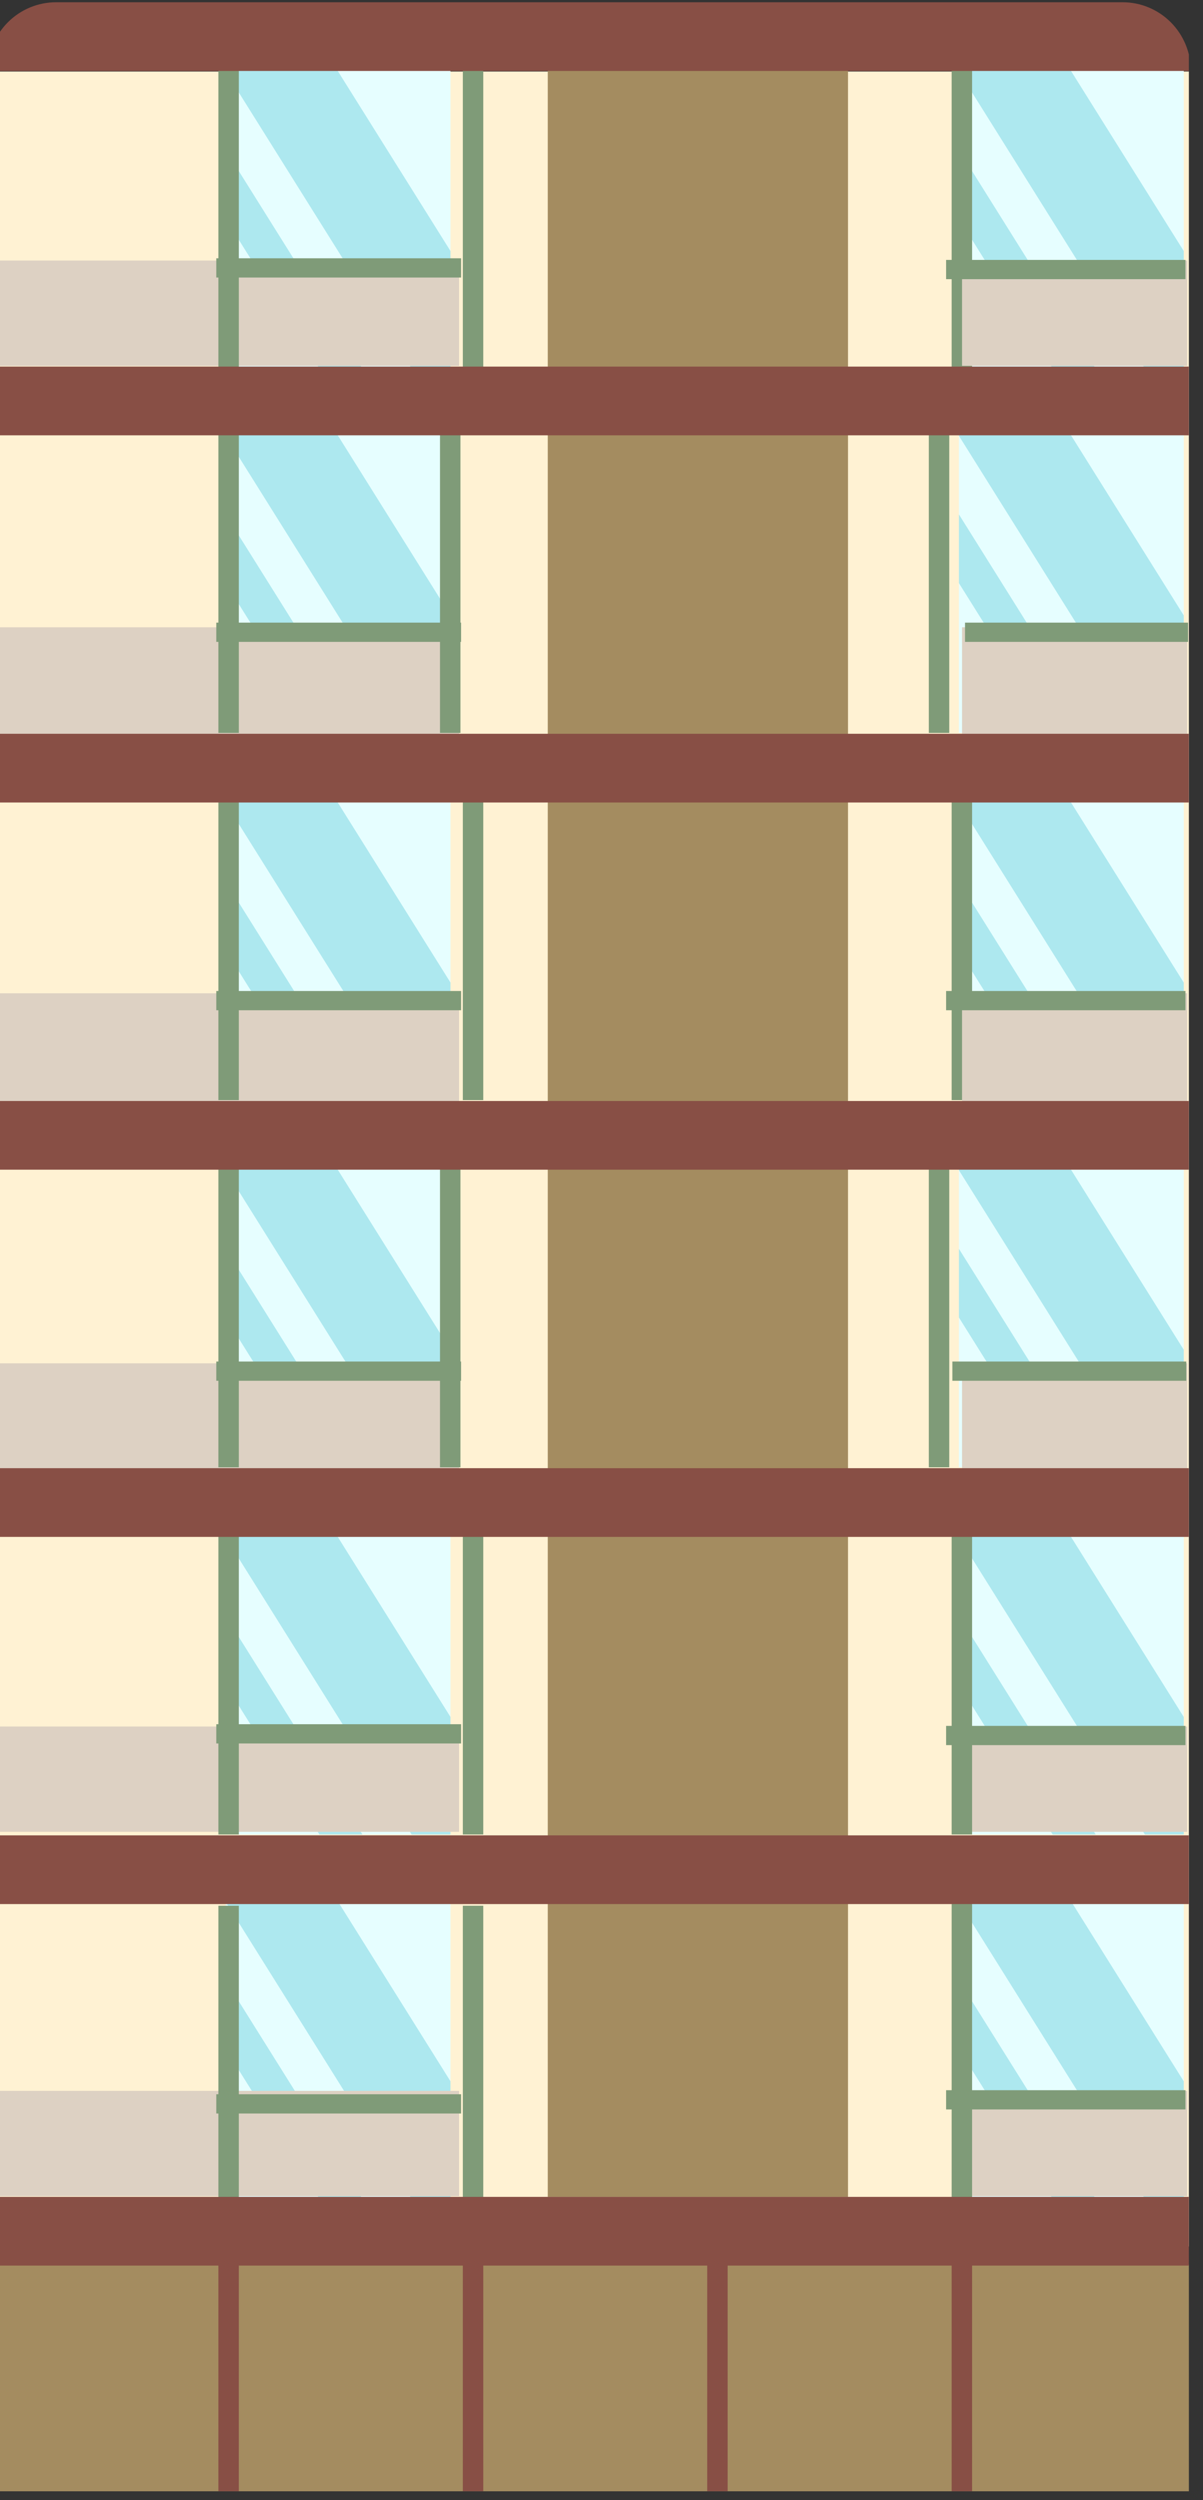 <?xml version="1.0" encoding="UTF-8" standalone="no"?>
<!DOCTYPE svg PUBLIC "-//W3C//DTD SVG 1.1//EN" "http://www.w3.org/Graphics/SVG/1.1/DTD/svg11.dtd">
<svg width="100%" height="100%" viewBox="0 0 423 879" version="1.1" xmlns="http://www.w3.org/2000/svg" xmlns:xlink="http://www.w3.org/1999/xlink" xml:space="preserve" xmlns:serif="http://www.serif.com/" style="fill-rule:evenodd;clip-rule:evenodd;stroke-linejoin:round;stroke-miterlimit:2;">
    <rect x="0" y="0" width="423" height="879" fill="#333333" stroke="none"/>
    <g transform="matrix(1,0,0,1,-17981.6,-7170.92)">
        <g id="Artboard9" transform="matrix(2.487,0,0,2.487,-27202,-11956.1)">
            <rect x="18166" y="7690" width="170" height="353" style="fill:none;"/>
            <clipPath id="_clip1">
                <rect x="18166" y="7690" width="170" height="353"/>
            </clipPath>
            <g clip-path="url(#_clip1)">
                <g transform="matrix(0.976,0,0,0.536,16322.3,6569.09)">
                    <g transform="matrix(0.412,0,0,0.728,-9.678,1243.83)">
                        <rect x="4609" y="1192" width="423" height="788" style="fill:rgb(255,242,211);"/>
                    </g>
                    <g transform="matrix(0.077,0,0,0.1,1568.79,1991.95)">
                        <rect x="4609" y="1192" width="423" height="788" style="fill:rgb(230,254,255);"/>
                        <clipPath id="_clip2">
                            <rect x="4609" y="1192" width="423" height="788"/>
                        </clipPath>
                        <g clip-path="url(#_clip2)">
                            <g transform="matrix(1.927,0,3.351,7.505,-8545.79,-7933.79)">
                                <rect x="4621" y="1208" width="42" height="120" style="fill:rgb(105,208,220);fill-opacity:0.45;"/>
                            </g>
                            <g transform="matrix(5.036,0,3.351,7.505,-22739,-7933.79)">
                                <rect x="4621" y="1208" width="42" height="120" style="fill:rgb(105,208,220);fill-opacity:0.45;"/>
                            </g>
                        </g>
                    </g>
                    <g transform="matrix(0.077,0,0,0.1,1675.01,1991.95)">
                        <rect x="4609" y="1192" width="423" height="788" style="fill:rgb(230,254,255);"/>
                        <clipPath id="_clip3">
                            <rect x="4609" y="1192" width="423" height="788"/>
                        </clipPath>
                        <g clip-path="url(#_clip3)">
                            <g transform="matrix(1.927,0,3.351,7.505,-8545.79,-7933.79)">
                                <rect x="4621" y="1208" width="42" height="120" style="fill:rgb(105,208,220);fill-opacity:0.45;"/>
                            </g>
                            <g transform="matrix(5.036,0,3.351,7.505,-22739,-7933.79)">
                                <rect x="4621" y="1208" width="42" height="120" style="fill:rgb(105,208,220);fill-opacity:0.45;"/>
                            </g>
                        </g>
                    </g>
                    <g transform="matrix(0.169,0,0,0.731,1107.12,1223.59)">
                        <rect x="4613.7" y="1283" width="418.113" height="38" style="fill:rgb(221,209,195);"/>
                    </g>
                    <g transform="matrix(0.007,0,0,0.1,1890.37,1991.95)">
                        <rect x="4609" y="1192" width="423" height="788" style="fill:rgb(127,155,120);"/>
                    </g>
                    <g transform="matrix(0.007,0,0,0.1,1925.78,1991.95)">
                        <rect x="4609" y="1192" width="423" height="788" style="fill:rgb(127,155,120);"/>
                    </g>
                    <g transform="matrix(4.07675e-19,0.012,-0.045,5.01537e-18,2011.43,2105.56)">
                        <rect x="4609" y="1192" width="423" height="788" style="fill:rgb(127,155,120);"/>
                    </g>
                    <g transform="matrix(0.007,0,0,0.1,1996.59,1991.95)">
                        <rect x="4609" y="1192" width="423" height="788" style="fill:rgb(127,155,120);"/>
                    </g>
                    <g transform="matrix(0.077,0,0,0.1,1675.01,2088.05)">
                        <rect x="4609" y="1192" width="423" height="788" style="fill:rgb(230,254,255);"/>
                        <clipPath id="_clip4">
                            <rect x="4609" y="1192" width="423" height="788"/>
                        </clipPath>
                        <g clip-path="url(#_clip4)">
                            <g transform="matrix(1.927,0,3.351,7.505,-8545.79,-7933.79)">
                                <rect x="4621" y="1208" width="42" height="120" style="fill:rgb(105,208,220);fill-opacity:0.45;"/>
                            </g>
                            <g transform="matrix(5.036,0,3.351,7.505,-22739,-7933.79)">
                                <rect x="4621" y="1208" width="42" height="120" style="fill:rgb(105,208,220);fill-opacity:0.45;"/>
                            </g>
                        </g>
                    </g>
                    <g transform="matrix(0.077,0,0,0.1,1568.79,2088.05)">
                        <rect x="4609" y="1192" width="423" height="788" style="fill:rgb(230,254,255);"/>
                        <clipPath id="_clip5">
                            <rect x="4609" y="1192" width="423" height="788"/>
                        </clipPath>
                        <g clip-path="url(#_clip5)">
                            <g transform="matrix(1.927,0,3.351,7.505,-8545.79,-7933.79)">
                                <rect x="4621" y="1208" width="42" height="120" style="fill:rgb(105,208,220);fill-opacity:0.45;"/>
                            </g>
                            <g transform="matrix(5.036,0,3.351,7.505,-22739,-7933.79)">
                                <rect x="4621" y="1208" width="42" height="120" style="fill:rgb(105,208,220);fill-opacity:0.45;"/>
                            </g>
                        </g>
                    </g>
                    <g transform="matrix(0.169,0,0,0.771,1107.12,1269)">
                        <rect x="4613.7" y="1283" width="418.113" height="38" style="fill:rgb(221,209,195);"/>
                    </g>
                    <g transform="matrix(0.007,0,0,0.1,1890.37,2088.05)">
                        <rect x="4609" y="1192" width="423" height="788" style="fill:rgb(127,155,120);"/>
                    </g>
                    <g transform="matrix(-0.007,0,0,0.1,2060.77,2088.05)">
                        <rect x="4609" y="1192" width="423" height="788" style="fill:rgb(127,155,120);"/>
                    </g>
                    <g transform="matrix(-0.007,0,0,0.1,1989.96,2088.05)">
                        <rect x="4609" y="1192" width="423" height="788" style="fill:rgb(127,155,120);"/>
                    </g>
                    <g transform="matrix(0.077,0,0,0.1,1568.79,2184.9)">
                        <rect x="4609" y="1192" width="423" height="788" style="fill:rgb(230,254,255);"/>
                        <clipPath id="_clip6">
                            <rect x="4609" y="1192" width="423" height="788"/>
                        </clipPath>
                        <g clip-path="url(#_clip6)">
                            <g transform="matrix(1.927,0,3.351,7.505,-8545.79,-7933.79)">
                                <rect x="4621" y="1208" width="42" height="120" style="fill:rgb(105,208,220);fill-opacity:0.45;"/>
                            </g>
                            <g transform="matrix(5.036,0,3.351,7.505,-22739,-7933.79)">
                                <rect x="4621" y="1208" width="42" height="120" style="fill:rgb(105,208,220);fill-opacity:0.45;"/>
                            </g>
                        </g>
                    </g>
                    <g transform="matrix(0.077,0,0,0.1,1675.01,2184.9)">
                        <rect x="4609" y="1192" width="423" height="788" style="fill:rgb(230,254,255);"/>
                        <clipPath id="_clip7">
                            <rect x="4609" y="1192" width="423" height="788"/>
                        </clipPath>
                        <g clip-path="url(#_clip7)">
                            <g transform="matrix(1.927,0,3.351,7.505,-8545.79,-7933.79)">
                                <rect x="4621" y="1208" width="42" height="120" style="fill:rgb(105,208,220);fill-opacity:0.45;"/>
                            </g>
                            <g transform="matrix(5.036,0,3.351,7.505,-22739,-7933.79)">
                                <rect x="4621" y="1208" width="42" height="120" style="fill:rgb(105,208,220);fill-opacity:0.45;"/>
                            </g>
                        </g>
                    </g>
                    <g transform="matrix(0.169,0,0,0.751,1107.12,1391.2)">
                        <rect x="4613.7" y="1283" width="418.113" height="38" style="fill:rgb(221,209,195);"/>
                    </g>
                    <g transform="matrix(0.007,0,0,0.1,1890.37,2184.9)">
                        <rect x="4609" y="1192" width="423" height="788" style="fill:rgb(127,155,120);"/>
                    </g>
                    <g transform="matrix(0.007,0,0,0.1,1925.78,2184.9)">
                        <rect x="4609" y="1192" width="423" height="788" style="fill:rgb(127,155,120);"/>
                    </g>
                    <g transform="matrix(0.007,0,0,0.1,1996.59,2184.9)">
                        <rect x="4609" y="1192" width="423" height="788" style="fill:rgb(127,155,120);"/>
                    </g>
                    <g transform="matrix(0.077,0,0,0.1,1675.01,2281.75)">
                        <rect x="4609" y="1192" width="423" height="788" style="fill:rgb(230,254,255);"/>
                        <clipPath id="_clip8">
                            <rect x="4609" y="1192" width="423" height="788"/>
                        </clipPath>
                        <g clip-path="url(#_clip8)">
                            <g transform="matrix(1.927,0,3.351,7.505,-8545.79,-7933.79)">
                                <rect x="4621" y="1208" width="42" height="120" style="fill:rgb(105,208,220);fill-opacity:0.45;"/>
                            </g>
                            <g transform="matrix(5.036,0,3.351,7.505,-22739,-7933.79)">
                                <rect x="4621" y="1208" width="42" height="120" style="fill:rgb(105,208,220);fill-opacity:0.45;"/>
                            </g>
                        </g>
                    </g>
                    <g transform="matrix(0.077,0,0,0.1,1568.79,2281.75)">
                        <rect x="4609" y="1192" width="423" height="788" style="fill:rgb(230,254,255);"/>
                        <clipPath id="_clip9">
                            <rect x="4609" y="1192" width="423" height="788"/>
                        </clipPath>
                        <g clip-path="url(#_clip9)">
                            <g transform="matrix(1.927,0,3.351,7.505,-8545.79,-7933.79)">
                                <rect x="4621" y="1208" width="42" height="120" style="fill:rgb(105,208,220);fill-opacity:0.45;"/>
                            </g>
                            <g transform="matrix(5.036,0,3.351,7.505,-22739,-7933.79)">
                                <rect x="4621" y="1208" width="42" height="120" style="fill:rgb(105,208,220);fill-opacity:0.45;"/>
                            </g>
                        </g>
                    </g>
                    <g transform="matrix(0.169,0,0,0.751,1107.12,1488.8)">
                        <rect x="4613.7" y="1283" width="418.113" height="38" style="fill:rgb(221,209,195);"/>
                    </g>
                    <g transform="matrix(0.077,0,0,0.1,1568.79,2378.6)">
                        <rect x="4609" y="1192" width="423" height="788" style="fill:rgb(230,254,255);"/>
                        <clipPath id="_clip10">
                            <rect x="4609" y="1192" width="423" height="788"/>
                        </clipPath>
                        <g clip-path="url(#_clip10)">
                            <g transform="matrix(1.927,0,3.351,7.505,-8545.79,-7933.79)">
                                <rect x="4621" y="1208" width="42" height="120" style="fill:rgb(105,208,220);fill-opacity:0.45;"/>
                            </g>
                            <g transform="matrix(5.036,0,3.351,7.505,-22739,-7933.79)">
                                <rect x="4621" y="1208" width="42" height="120" style="fill:rgb(105,208,220);fill-opacity:0.45;"/>
                            </g>
                        </g>
                    </g>
                    <g transform="matrix(0.007,0,0,0.1,1890.37,2281.75)">
                        <rect x="4609" y="1192" width="423" height="788" style="fill:rgb(127,155,120);"/>
                    </g>
                    <g transform="matrix(-0.007,0,0,0.1,2060.77,2281.75)">
                        <rect x="4609" y="1192" width="423" height="788" style="fill:rgb(127,155,120);"/>
                    </g>
                    <g transform="matrix(-0.007,0,0,0.1,1989.96,2281.75)">
                        <rect x="4609" y="1192" width="423" height="788" style="fill:rgb(127,155,120);"/>
                    </g>
                    <g transform="matrix(0.077,0,0,0.1,1675.01,2378.6)">
                        <rect x="4609" y="1192" width="423" height="788" style="fill:rgb(230,254,255);"/>
                        <clipPath id="_clip11">
                            <rect x="4609" y="1192" width="423" height="788"/>
                        </clipPath>
                        <g clip-path="url(#_clip11)">
                            <g transform="matrix(1.927,0,3.351,7.505,-8545.79,-7933.79)">
                                <rect x="4621" y="1208" width="42" height="120" style="fill:rgb(105,208,220);fill-opacity:0.45;"/>
                            </g>
                            <g transform="matrix(5.036,0,3.351,7.505,-22739,-7933.79)">
                                <rect x="4621" y="1208" width="42" height="120" style="fill:rgb(105,208,220);fill-opacity:0.45;"/>
                            </g>
                        </g>
                    </g>
                    <g transform="matrix(0.169,0,0,0.731,1107.12,1610.25)">
                        <rect x="4613.7" y="1283" width="418.113" height="38" style="fill:rgb(221,209,195);"/>
                    </g>
                    <g transform="matrix(0.078,0,0,0.731,1670.49,1223.59)">
                        <rect x="4613.7" y="1283" width="418.113" height="38" style="fill:rgb(221,209,195);"/>
                    </g>
                    <g transform="matrix(0.078,0,0,0.771,1670.49,1269)">
                        <rect x="4613.7" y="1283" width="418.113" height="38" style="fill:rgb(221,209,195);"/>
                    </g>
                    <g transform="matrix(0.078,0,0,0.751,1670.49,1391.2)">
                        <rect x="4613.7" y="1283" width="418.113" height="38" style="fill:rgb(221,209,195);"/>
                    </g>
                    <g transform="matrix(0.078,0,0,0.751,1670.49,1488.8)">
                        <rect x="4613.7" y="1283" width="418.113" height="38" style="fill:rgb(221,209,195);"/>
                    </g>
                    <g transform="matrix(0.078,0,0,0.731,1670.49,1610.25)">
                        <rect x="4613.7" y="1283" width="418.113" height="38" style="fill:rgb(221,209,195);"/>
                    </g>
                    <g transform="matrix(0.007,0,0,0.1,1890.37,2378.6)">
                        <rect x="4609" y="1192" width="423" height="788" style="fill:rgb(127,155,120);"/>
                    </g>
                    <g transform="matrix(0.007,0,0,0.1,1925.78,2378.6)">
                        <rect x="4609" y="1192" width="423" height="788" style="fill:rgb(127,155,120);"/>
                    </g>
                    <g transform="matrix(0.007,0,0,0.1,1996.59,2378.6)">
                        <rect x="4609" y="1192" width="423" height="788" style="fill:rgb(127,155,120);"/>
                    </g>
                    <g transform="matrix(0.412,-1.41812e-16,3.21669e-18,-0.079,-9.678,2846.45)">
                        <rect x="4609" y="1192" width="423" height="788" style="fill:rgb(164,140,96);"/>
                    </g>
                    <g transform="matrix(0.007,0,0,0.08,1890.37,2594.2)">
                        <rect x="4609" y="1192" width="423" height="788" style="fill:rgb(136,79,69);"/>
                    </g>
                    <g transform="matrix(0.007,0,0,0.08,1925.78,2594.2)">
                        <rect x="4609" y="1192" width="423" height="788" style="fill:rgb(136,79,69);"/>
                    </g>
                    <g transform="matrix(0.007,0,0,0.08,1961.18,2594.2)">
                        <rect x="4609" y="1192" width="423" height="788" style="fill:rgb(136,79,69);"/>
                    </g>
                    <g transform="matrix(0.007,0,0,0.08,1996.59,2594.2)">
                        <rect x="4609" y="1192" width="423" height="788" style="fill:rgb(136,79,69);"/>
                    </g>
                    <g transform="matrix(4.07675e-19,0.012,-0.045,5.01537e-18,2011.43,2201.66)">
                        <rect x="4609" y="1192" width="423" height="788" style="fill:rgb(127,155,120);"/>
                    </g>
                    <g transform="matrix(4.07675e-19,0.012,-0.044,4.91563e-18,2115.17,2105.99)">
                        <rect x="4609" y="1192" width="423" height="788" style="fill:rgb(127,155,120);"/>
                    </g>
                    <g transform="matrix(4.07675e-19,0.012,-0.045,5.01537e-18,2011.43,2298.82)">
                        <rect x="4609" y="1192" width="423" height="788" style="fill:rgb(127,155,120);"/>
                    </g>
                    <g transform="matrix(4.07675e-19,0.012,-0.044,4.91563e-18,2115.17,2298.82)">
                        <rect x="4609" y="1192" width="423" height="788" style="fill:rgb(127,155,120);"/>
                    </g>
                    <g transform="matrix(4.07675e-19,0.012,-0.045,5.01537e-18,2011.43,2492.21)">
                        <rect x="4609" y="1192" width="423" height="788" style="fill:rgb(127,155,120);"/>
                    </g>
                    <g transform="matrix(4.07675e-19,0.012,-0.044,4.91563e-18,2115.17,2492.65)">
                        <rect x="4609" y="1192" width="423" height="788" style="fill:rgb(127,155,120);"/>
                    </g>
                    <g transform="matrix(0.077,0,0,0.1,1568.79,2474.7)">
                        <rect x="4609" y="1192" width="423" height="788" style="fill:rgb(230,254,255);"/>
                        <clipPath id="_clip12">
                            <rect x="4609" y="1192" width="423" height="788"/>
                        </clipPath>
                        <g clip-path="url(#_clip12)">
                            <g transform="matrix(1.927,0,3.351,7.505,-8545.79,-7933.79)">
                                <rect x="4621" y="1208" width="42" height="120" style="fill:rgb(105,208,220);fill-opacity:0.45;"/>
                            </g>
                            <g transform="matrix(5.036,0,3.351,7.505,-22739,-7933.79)">
                                <rect x="4621" y="1208" width="42" height="120" style="fill:rgb(105,208,220);fill-opacity:0.45;"/>
                            </g>
                        </g>
                    </g>
                    <g transform="matrix(0.077,0,0,0.1,1675.01,2474.7)">
                        <rect x="4609" y="1192" width="423" height="788" style="fill:rgb(230,254,255);"/>
                        <clipPath id="_clip13">
                            <rect x="4609" y="1192" width="423" height="788"/>
                        </clipPath>
                        <g clip-path="url(#_clip13)">
                            <g transform="matrix(1.927,0,3.351,7.505,-8545.79,-7933.79)">
                                <rect x="4621" y="1208" width="42" height="120" style="fill:rgb(105,208,220);fill-opacity:0.45;"/>
                            </g>
                            <g transform="matrix(5.036,0,3.351,7.505,-22739,-7933.79)">
                                <rect x="4621" y="1208" width="42" height="120" style="fill:rgb(105,208,220);fill-opacity:0.45;"/>
                            </g>
                        </g>
                    </g>
                    <g transform="matrix(0.169,0,0,0.731,1107.12,1706.35)">
                        <rect x="4613.7" y="1283" width="418.113" height="38" style="fill:rgb(221,209,195);"/>
                    </g>
                    <g transform="matrix(0.078,0,0,0.731,1670.49,1706.35)">
                        <rect x="4613.7" y="1283" width="418.113" height="38" style="fill:rgb(221,209,195);"/>
                    </g>
                    <g transform="matrix(0.007,0,0,0.1,1996.59,2474.7)">
                        <rect x="4609" y="1192" width="423" height="788" style="fill:rgb(127,155,120);"/>
                    </g>
                    <g transform="matrix(4.07675e-19,0.012,-0.044,4.91563e-18,2115.17,2588.74)">
                        <rect x="4609" y="1192" width="423" height="788" style="fill:rgb(127,155,120);"/>
                    </g>
                    <g transform="matrix(4.07675e-19,0.012,-0.041,4.61642e-18,2111.97,2201.66)">
                        <rect x="4609" y="1192" width="423" height="788" style="fill:rgb(127,155,120);"/>
                    </g>
                    <g transform="matrix(4.07675e-19,0.012,-0.045,5.01537e-18,2011.43,2396.55)">
                        <rect x="4609" y="1192" width="423" height="788" style="fill:rgb(127,155,120);"/>
                    </g>
                    <g transform="matrix(4.07675e-19,0.012,-0.043,4.81589e-18,2114.1,2396.55)">
                        <rect x="4609" y="1192" width="423" height="788" style="fill:rgb(127,155,120);"/>
                    </g>
                    <g transform="matrix(0.262,0,0,5.4,1125.66,-4461.17)">
                        <rect x="3224" y="1217" width="166" height="104" style="fill:rgb(164,140,96);"/>
                    </g>
                    <g transform="matrix(0.412,0,0,0.023,-9.678,2162.02)">
                        <rect x="4609" y="1192" width="423" height="788" style="fill:rgb(136,79,69);"/>
                    </g>
                    <g transform="matrix(0.412,0,0,0.023,-9.678,2258.87)">
                        <rect x="4609" y="1192" width="423" height="788" style="fill:rgb(136,79,69);"/>
                    </g>
                    <g transform="matrix(0.412,0,0,0.023,-9.678,2355.72)">
                        <rect x="4609" y="1192" width="423" height="788" style="fill:rgb(136,79,69);"/>
                    </g>
                    <g transform="matrix(0.412,0,0,0.023,-9.678,2452.57)">
                        <rect x="4609" y="1192" width="423" height="788" style="fill:rgb(136,79,69);"/>
                    </g>
                    <g transform="matrix(0.412,0,0,0.023,-9.678,2549.42)">
                        <rect x="4609" y="1192" width="423" height="788" style="fill:rgb(136,79,69);"/>
                    </g>
                    <g transform="matrix(0.412,0,0,0.023,-9.678,2065.92)">
                        <path d="M5032,1979.93C5032,1770.96 5029.47,1570.55 5024.97,1422.78C5020.47,1275.01 5014.37,1192 5008,1192C4933.61,1192 4707.39,1192 4633,1192C4626.63,1192 4620.53,1275.01 4616.03,1422.78C4611.53,1570.55 4609,1770.96 4609,1979.93C4609,1979.98 4609,1980 4609,1980L5032,1980C5032,1980 5032,1979.98 5032,1979.93Z" style="fill:rgb(136,79,69);"/>
                    </g>
                    <g transform="matrix(0.007,0,0,0.1,1890.37,2476.2)">
                        <rect x="4609" y="1192" width="423" height="788" style="fill:rgb(127,155,120);"/>
                    </g>
                    <g transform="matrix(0.007,0,0,0.1,1925.78,2476.2)">
                        <rect x="4609" y="1192" width="423" height="788" style="fill:rgb(127,155,120);"/>
                    </g>
                    <g transform="matrix(4.07675e-19,0.012,-0.045,5.01537e-18,2011.43,2589.81)">
                        <rect x="4609" y="1192" width="423" height="788" style="fill:rgb(127,155,120);"/>
                    </g>
                    <g transform="matrix(0.412,0,0,0.023,-9.678,2644.77)">
                        <rect x="4609" y="1192" width="423" height="788" style="fill:rgb(136,79,69);"/>
                    </g>
                </g>
            </g>
        </g>
    </g>
</svg>
